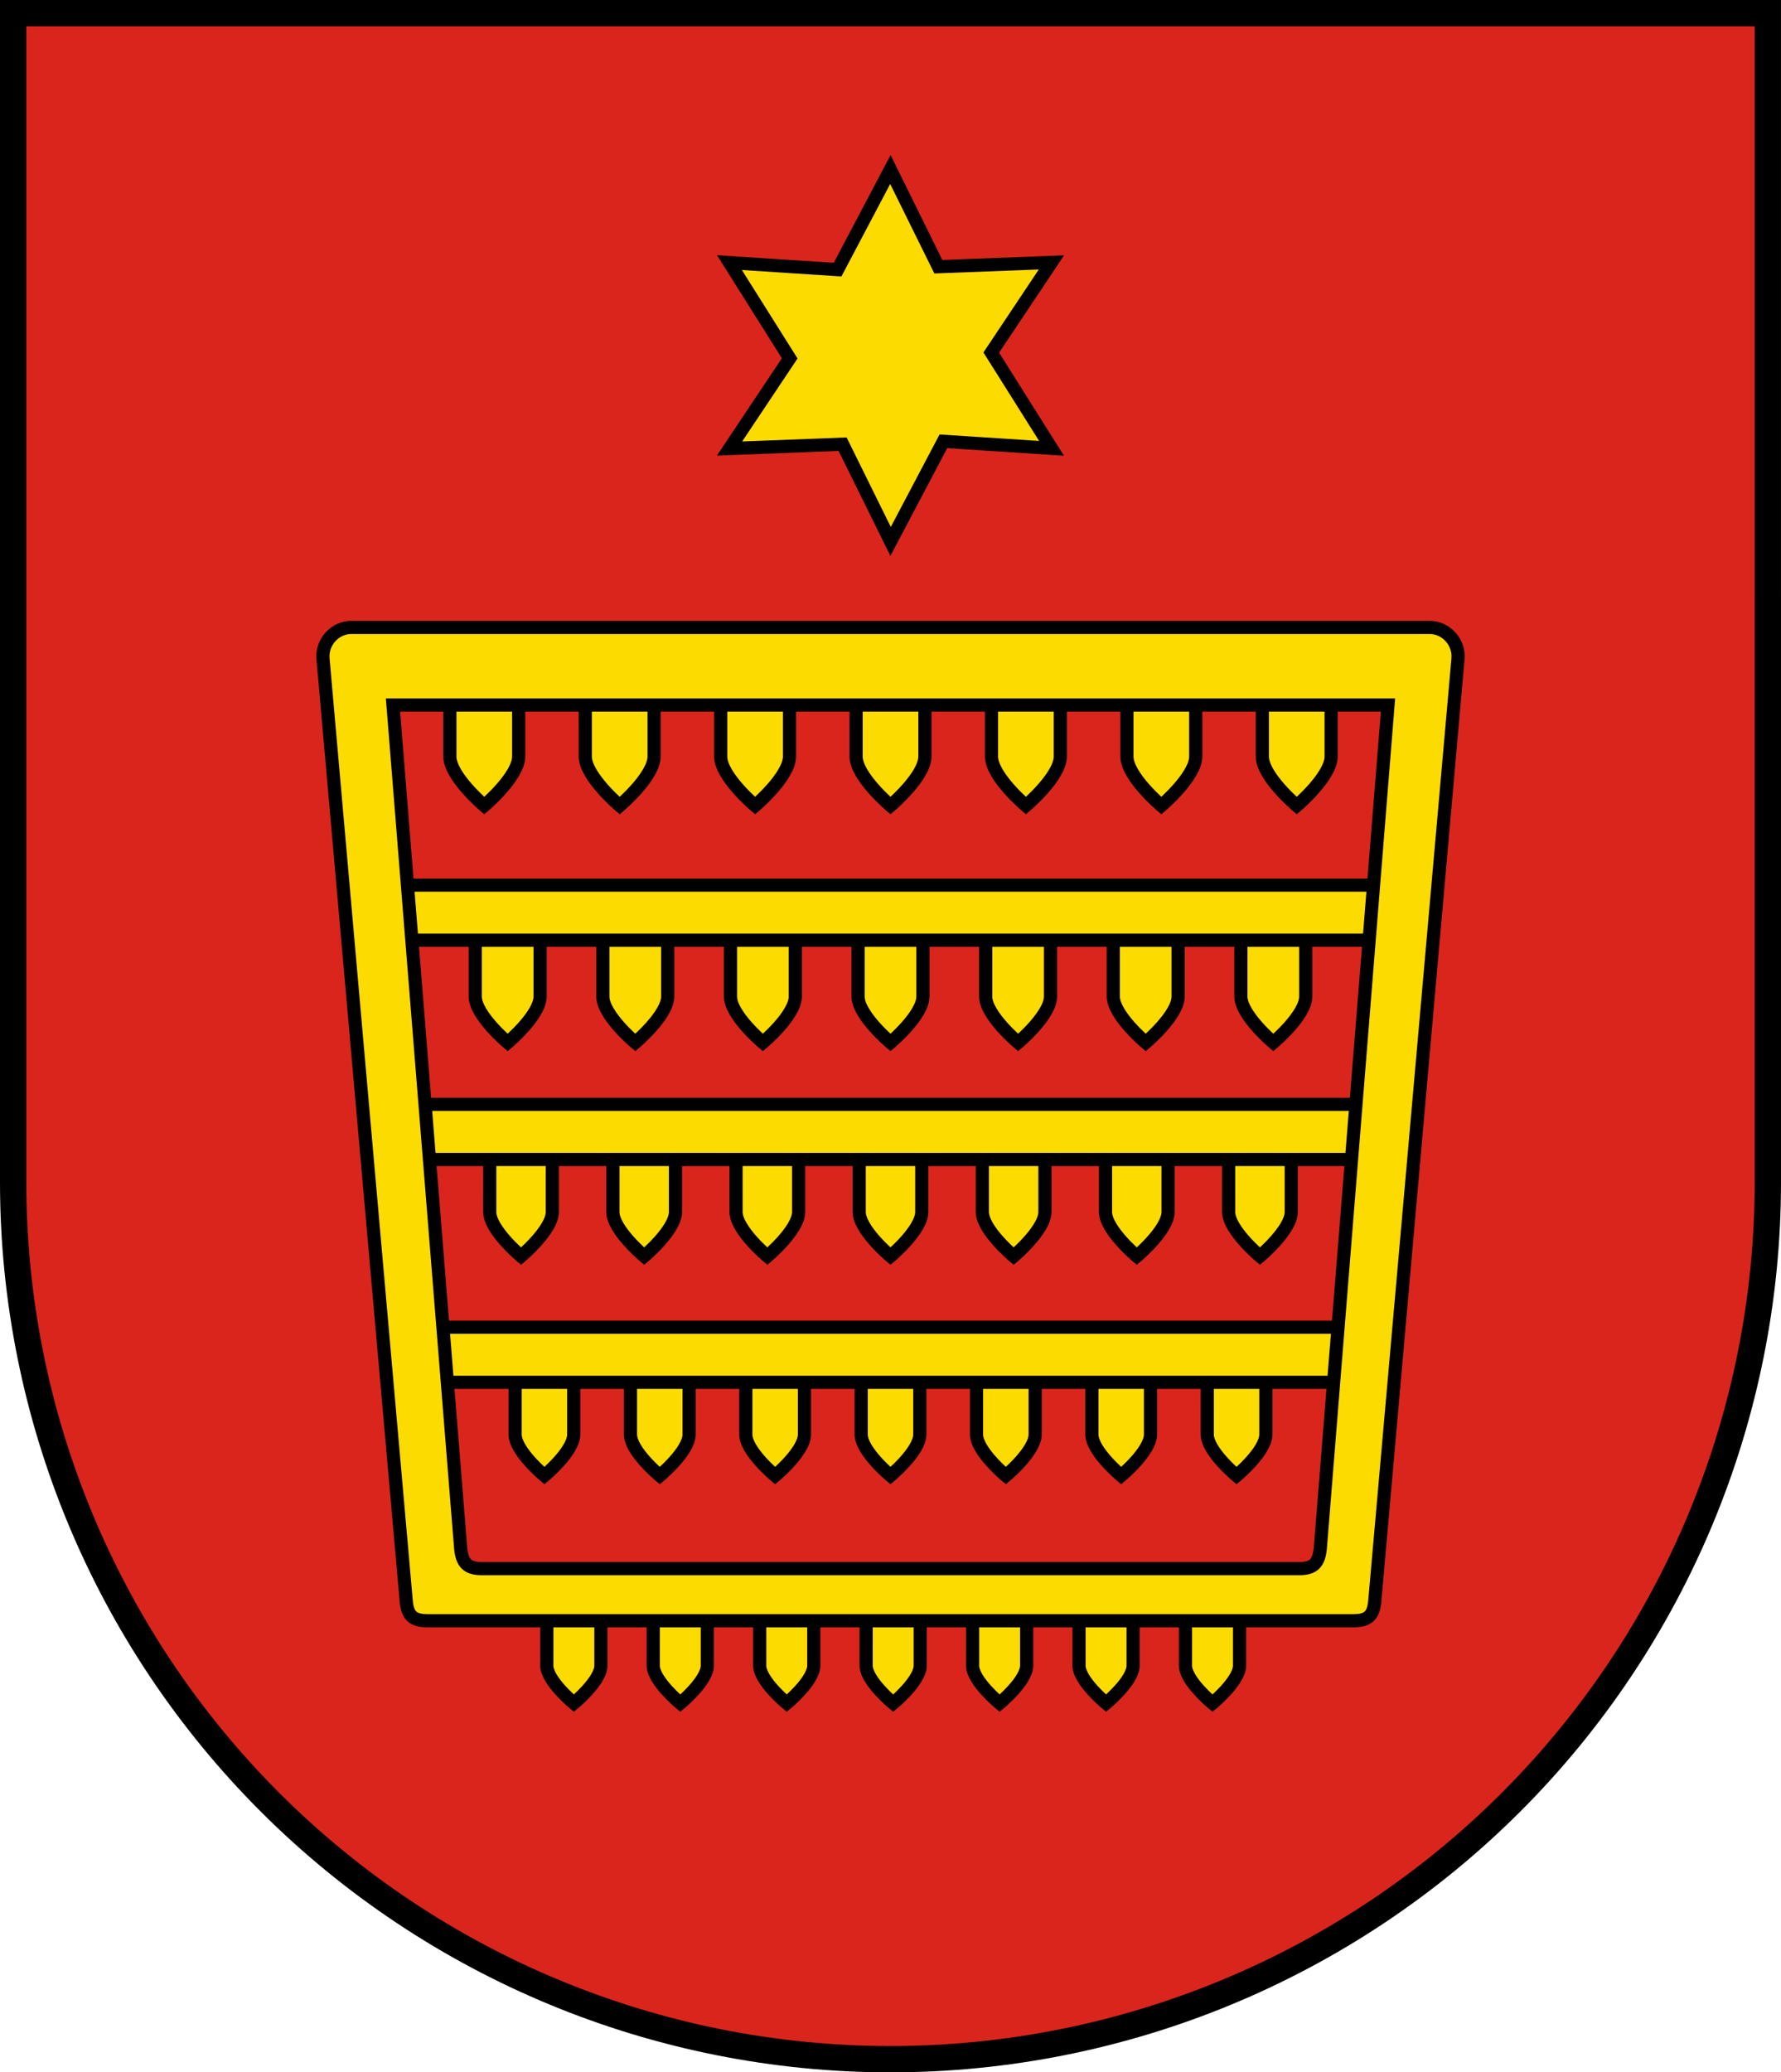 <?xml version="1.0" encoding="UTF-8"?>
<svg width="203mm" height="236.17mm" version="1.1" viewBox="0 0 203 236.17" xmlns="http://www.w3.org/2000/svg">
 <title>Wappen von Oberiflingen</title>
 <g transform="translate(271.394 -402.924)">
  <path d="m-269.894 404.424 2.1e-4 133.239c4e-5 26.503 10.536 51.921 29.289 70.662 18.753 18.741 44.189 29.269 70.71 29.269 26.522 8e-5 51.957-10.528 70.711-29.269 18.754-18.741 29.29-44.158 29.289-70.662l-7.9e-4 -133.239z" fill="#da251d"/>
  <g fill="#fcdb00" stroke="#000" stroke-linecap="round" stroke-miterlimit="8">
   <g stroke-width="1.5">
    <path d="m-188.135 507.897h7.391v8.59c0 2.136-3.696 5.248-3.696 5.248s-3.696-3.113-3.696-5.248z"/>
    <path d="m-202.68 507.897h7.391v8.59c0 2.136-3.696 5.248-3.696 5.248s-3.696-3.113-3.696-5.248z"/>
    <path d="m-217.225 507.897h7.391v8.59c0 2.136-3.696 5.248-3.696 5.248s-3.696-3.113-3.696-5.248z"/>
    <path d="m-173.59 507.897h7.391v8.59c0 2.136-3.696 5.248-3.696 5.248s-3.696-3.113-3.696-5.248z"/>
    <path d="m-159.045 507.897h7.391v8.59c0 2.136-3.696 5.248-3.696 5.248s-3.696-3.113-3.696-5.248z"/>
    <path d="m-144.5 507.897h7.391v8.59c0 2.136-3.696 5.248-3.696 5.248s-3.696-3.113-3.696-5.248z"/>
    <path d="m-129.955 507.897h7.391v8.59c0 2.136-3.696 5.248-3.696 5.248s-3.696-3.113-3.696-5.248z"/>
    <rect x="-227.424" y="503.792" width="115.06" height="6.281"/>
    <path d="m-189.25 479.97h7.843v9.166c0 2.279-3.921 5.6-3.921 5.6s-3.921-3.321-3.921-5.6z"/>
    <path d="m-204.684 479.97h7.843v9.166c0 2.279-3.921 5.6-3.921 5.6s-3.921-3.321-3.921-5.6z"/>
    <path d="m-220.118 479.97h7.843v9.166c0 2.279-3.921 5.6-3.921 5.6s-3.921-3.321-3.921-5.6z"/>
    <path d="m-173.816 479.97h7.843v9.166c0 2.279-3.921 5.6-3.921 5.6s-3.921-3.321-3.921-5.6z"/>
    <path d="m-158.382 479.97h7.843v9.166c0 2.279-3.921 5.6-3.921 5.6s-3.921-3.321-3.921-5.6z"/>
    <path d="m-142.947 479.97h7.843v9.166c0 2.279-3.921 5.6-3.921 5.6s-3.922-3.321-3.922-5.6z"/>
    <path d="m-127.513 479.97h7.843v9.166c0 2.279-3.921 5.6-3.921 5.6s-3.922-3.321-3.922-5.6z"/>
    <path d="m-187.498 532.775h7.133v8.261c0 2.054-3.567 5.047-3.567 5.047s-3.567-2.993-3.567-5.047z"/>
    <path d="m-201.535 532.775h7.133v8.261c0 2.054-3.567 5.047-3.567 5.047s-3.567-2.993-3.567-5.047z"/>
    <path d="m-215.572 532.775h7.133v8.261c0 2.054-3.567 5.047-3.567 5.047s-3.567-2.993-3.567-5.047z"/>
    <path d="m-173.461 532.775h7.133v8.261c0 2.054-3.567 5.047-3.567 5.047s-3.567-2.993-3.567-5.047z"/>
    <path d="m-159.424 532.775h7.133v8.261c0 2.054-3.567 5.047-3.567 5.047s-3.567-2.993-3.567-5.047z"/>
    <path d="m-145.387 532.775h7.133v8.261c0 2.054-3.567 5.047-3.567 5.047s-3.567-2.993-3.567-5.047z"/>
    <path d="m-131.35 532.775h7.133v8.261c0 2.054-3.567 5.047-3.567 5.047s-3.567-2.993-3.567-5.047z"/>
    <rect x="-226.689" y="528.782" width="113.59" height="6.281"/>
   </g>
   <g stroke-width="1.5">
    <path d="m-186.383 558.714h6.681v7.685c0 1.911-3.341 4.695-3.341 4.695s-3.341-2.785-3.341-4.695z"/>
    <path d="m-199.531 558.714h6.681v7.685c0 1.911-3.341 4.695-3.341 4.695s-3.341-2.785-3.341-4.695z"/>
    <path d="m-212.679 558.714h6.681v7.685c0 1.911-3.341 4.695-3.341 4.695s-3.341-2.785-3.341-4.695z"/>
    <path d="m-173.235 558.714h6.681v7.685c0 1.911-3.341 4.695-3.341 4.695s-3.341-2.785-3.341-4.695z"/>
    <path d="m-160.087 558.714h6.681v7.685c0 1.911-3.341 4.695-3.341 4.695s-3.341-2.785-3.341-4.695z"/>
    <path d="m-146.939 558.714h6.681v7.685c0 1.911-3.341 4.695-3.341 4.695s-3.341-2.785-3.341-4.695z"/>
    <path d="m-133.79 558.714h6.681v7.685c0 1.911-3.341 4.695-3.341 4.695s-3.341-2.785-3.341-4.695z"/>
   </g>
   <g stroke-width="1.5">
    <rect x="-224.484" y="554.173" width="109.18" height="6.281"/>
    <path d="m-184.802 585.707h6.165v7.027c0 1.747-3.083 4.293-3.083 4.293s-3.083-2.546-3.083-4.293z"/>
    <path d="m-196.935 585.707h6.165v7.027c0 1.747-3.083 4.293-3.083 4.293s-3.083-2.546-3.083-4.293z"/>
    <path d="m-209.067 585.707h6.165v7.027c0 1.747-3.083 4.293-3.083 4.293s-3.083-2.546-3.083-4.293z"/>
    <path d="m-172.67 585.707h6.165v7.027c0 1.747-3.083 4.293-3.083 4.293s-3.083-2.546-3.083-4.293z"/>
    <path d="m-160.538 585.707h6.165v7.027c0 1.747-3.083 4.293-3.083 4.293s-3.083-2.546-3.083-4.293z"/>
    <path d="m-148.405 585.707h6.165v7.027c0 1.747-3.083 4.293-3.083 4.293s-3.083-2.546-3.083-4.293z"/>
    <path d="m-136.273 585.707h6.165v7.027c0 1.747-3.083 4.293-3.083 4.293s-3.083-2.546-3.083-4.293z"/>
    <path d="m-231.329 474.424c-1.913 0-3.415 1.7-3.248 3.581l9.484 107.364c0.153 1.731 0.802 2.26 2.484 2.26h105.431c1.682 0 2.331-0.529 2.484-2.26l9.484-107.364c0.166-1.881-1.336-3.581-3.248-3.581zm4.728 8.847h113.413l-7.708 95.999c-0.145 1.808-0.793 2.421-2.44 2.421h-93.118c-1.647 0-2.294-0.612-2.439-2.421z"/>
   </g>
   <path transform="matrix(-.794 -.008 .008 -.794 -103.921 462.036)" d="m106.571 35.685-15.535-0.853-7.433 14.443-7.029-13.881-16.224 0.785 8.507-13.027-8.791-13.658 15.535 0.853 7.433-14.443 7.029 13.881 16.224-0.785-8.507 13.027z" stroke-width="1.889"/>
  </g>
  <path d="m-269.894 404.424 2.1e-4 133.239c4e-5 26.503 10.536 51.921 29.289 70.662 18.753 18.741 44.189 29.269 70.71 29.269 26.522 8e-5 51.957-10.528 70.711-29.269 18.754-18.741 29.29-44.158 29.289-70.662l-7.9e-4 -133.239z" fill="none" stroke="#000" stroke-linecap="square" stroke-miterlimit="8" stroke-width="3"/>
 </g>
</svg>

